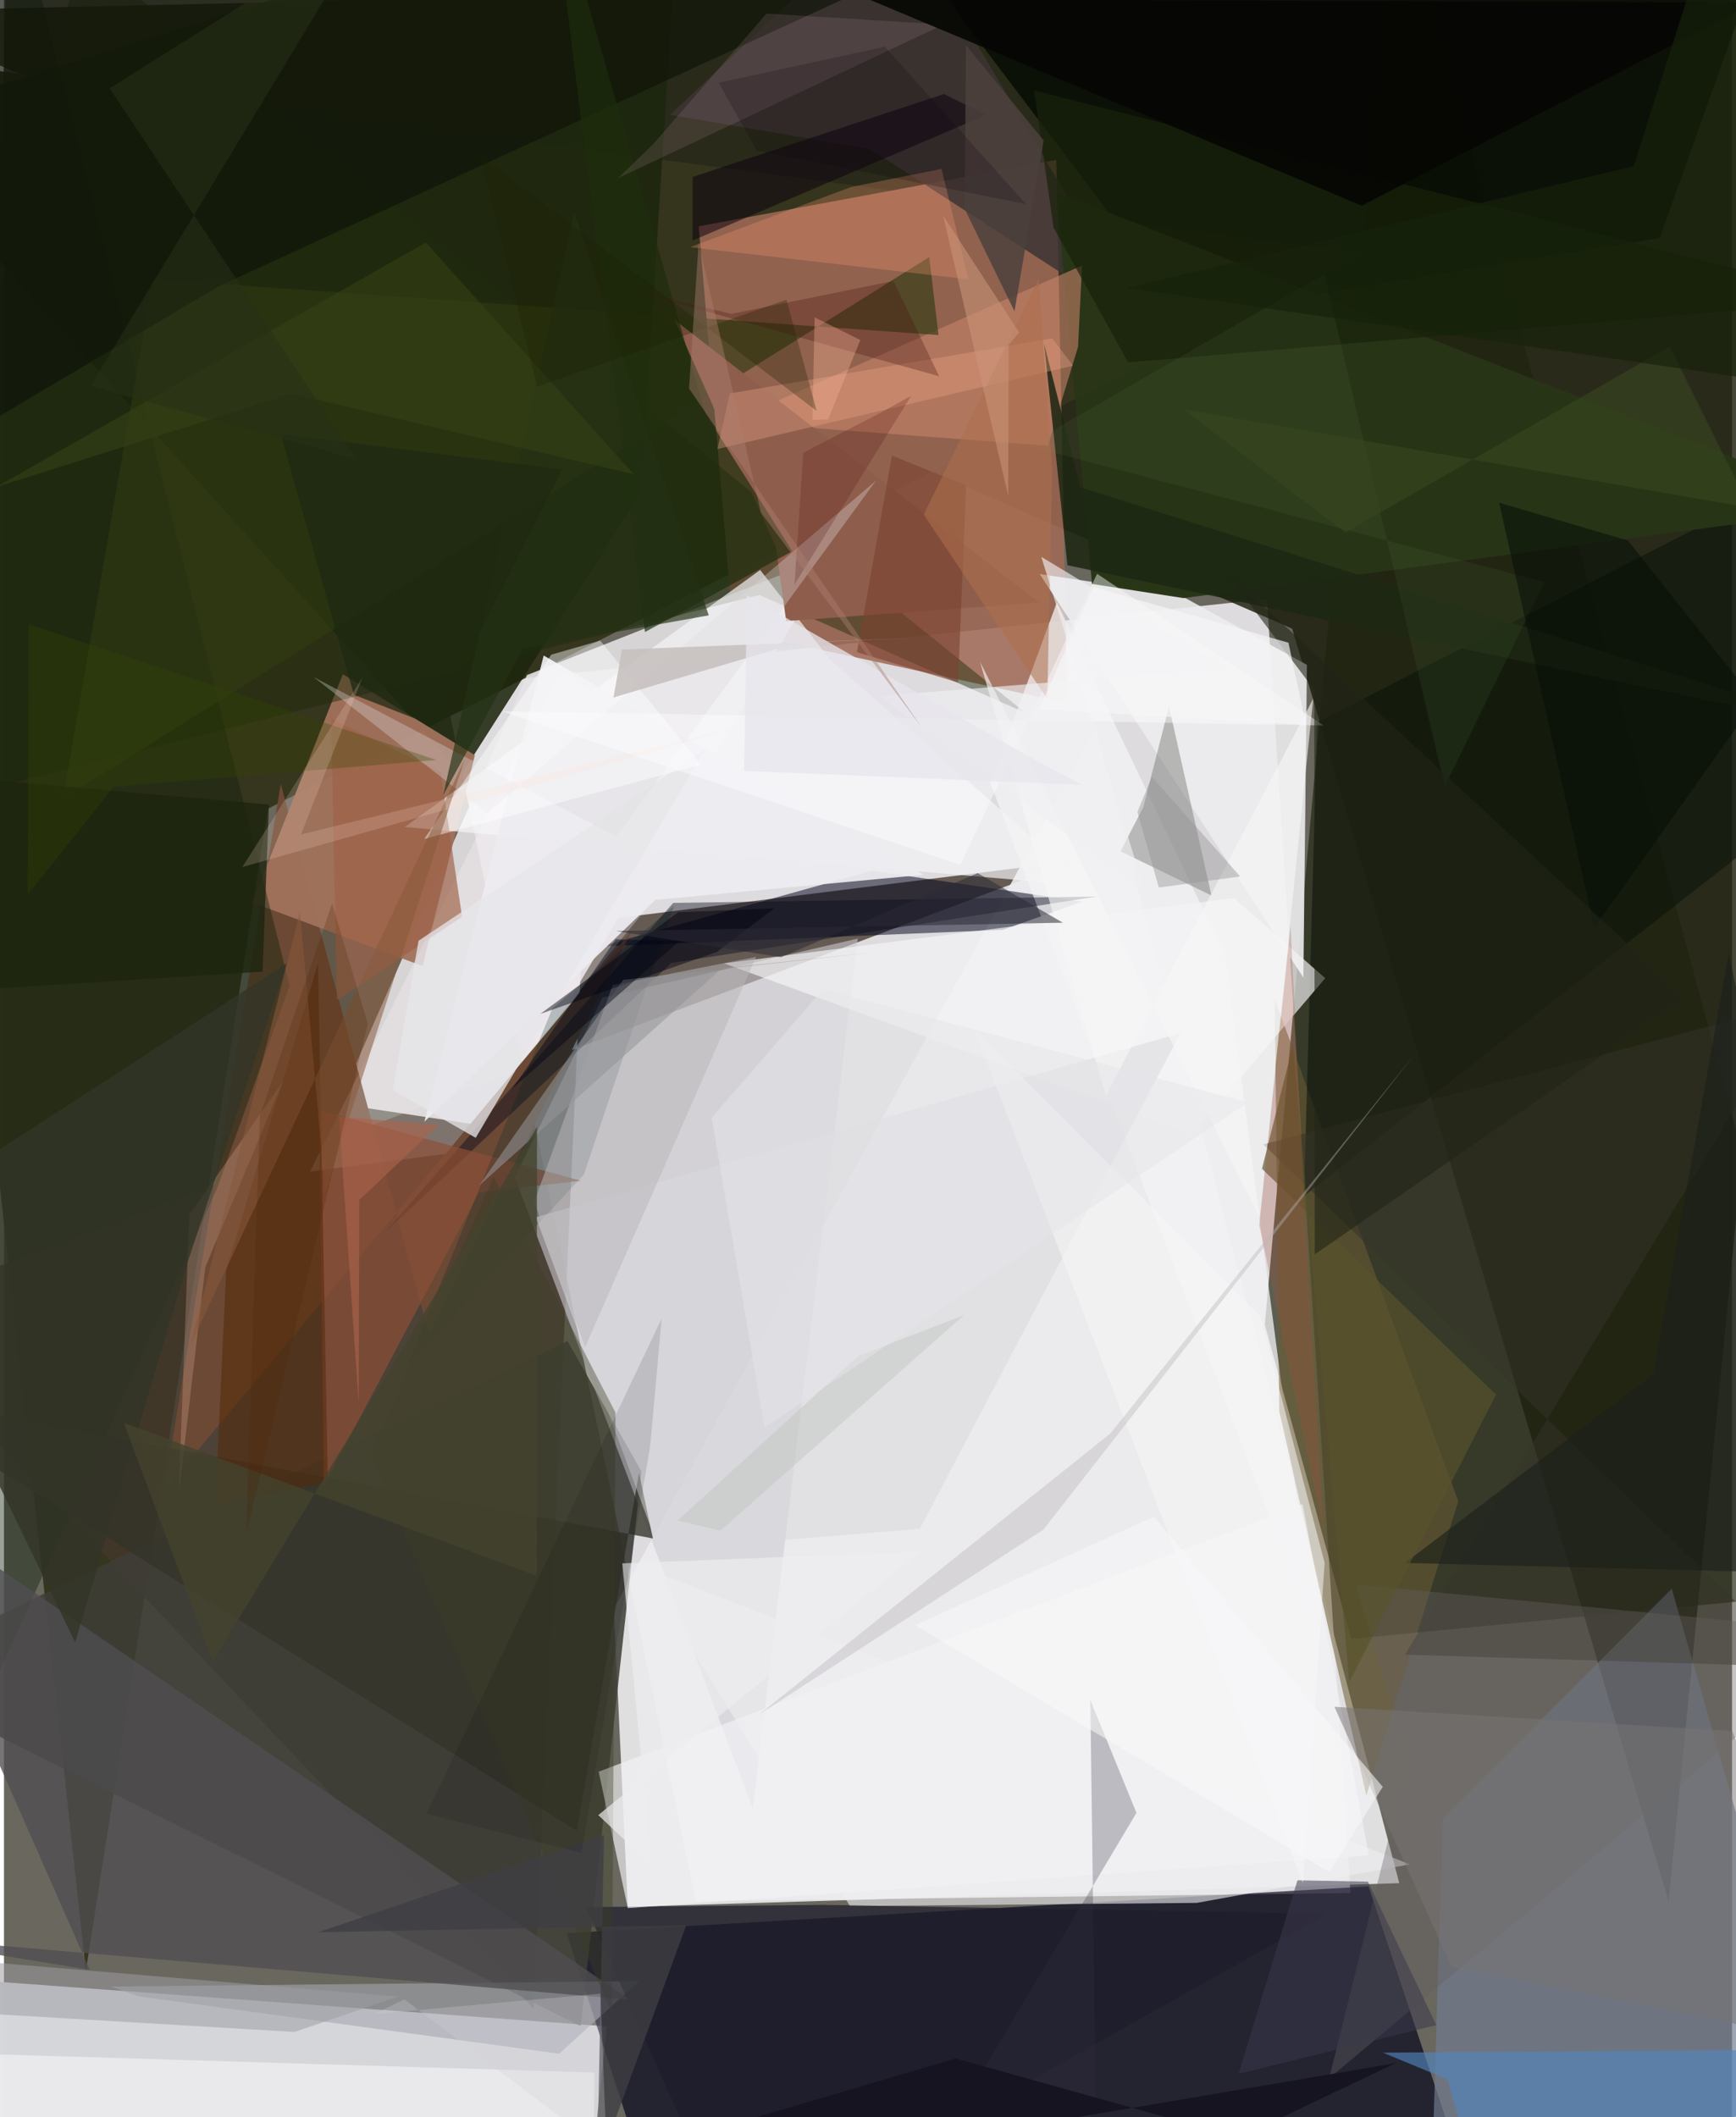 <svg xmlns="http://www.w3.org/2000/svg" width="228" height="278" viewBox="0 0 836 1024"><path fill="#69675e" d="M0 0h836v1024H0z"/><path fill="#fbf9fe" fill-opacity=".796" d="M611.01 289.69l-398.008 42.475 121.657 587.371 316.727-3.938z"/><path fill="#1b1d0a" fill-opacity=".816" d="M-62 5.48l685.195 298.588L805.27 919.505 898-16.279z"/><path fill="#36351d" fill-opacity=".988" d="M39.63 953.135L-62 26.37l718.764 96.138L127.711 391.15z"/><path fill="#44392d" fill-opacity=".784" d="M-62 634.84l318.141 336.657 23.902-525.363 236.983-29.626z"/><path fill="#d6d7db" fill-opacity=".988" d="M291.646 980.082L-62 954.207l63.547 99.182L280.335 1086z"/><path fill="#030019" fill-opacity=".663" d="M660.161 912.384l-387.93 22.607 33.518 103.244L717.947 1086z"/><path fill="#a06a56" fill-opacity=".863" d="M509.089 77.378l-173.003 32.078 16.758 195.699 161.619 34.9z"/><path fill="#e5e2e5" fill-opacity=".882" d="M161.776 533.87l75.245 11.379 164.696-277.444-148.706 58.698z"/><path fill="#1f2310" fill-opacity=".675" d="M651.732 792.68L898 768.873 673.671-62 609.96 640.715z"/><path fill="#ededef" fill-opacity=".894" d="M528.213 352.347L295.046 777.99l6.736 144.306 373.236-11.48z"/><path fill="#ececed" fill-opacity=".902" d="M568.892 287.819l61.448 33.748-1.71 151.283-127.572-195.23z"/><path fill="#3d3e37" fill-opacity=".851" d="M-62 810.097L279.016 979.93l29.388-268.25-35.775-63.088z"/><path fill="#1c260d" fill-opacity=".871" d="M308.205 238.266L327.228-62-62 59.946 221.615 374.16z"/><path fill="#00031c" fill-opacity=".514" d="M483.212 449.737l-194.86 8.054 131.529-36.634 101.802 14.929z"/><path fill="#727b90" fill-opacity=".69" d="M806.822 768.44l-110.79 111.057-6.22 206.503H898z"/><path fill="#020700" fill-opacity=".722" d="M801.056 115.123l-228.804 37.655L446.74-12.985l398.245 5.044z"/><path fill="#6b4934" d="M133.909 379.089L205.6 645.386l98.18-195.338L77.48 721z"/><path fill="#a0715b" fill-opacity=".953" d="M227.827 365.286l-63.888-39.167L120.1 436.513l82.408 30.735z"/><path fill="#cccbd0" fill-opacity=".588" d="M289.523 482.5l123.497-28.537-50.732 420.768L247.15 569.48z"/><path fill="#1e2c0b" fill-opacity=".467" d="M37.185-23.473L-62 395.167 365.522 287.76l128.735 57.057z"/><path fill="#f5f5f8" fill-opacity=".686" d="M524.062 428.51L399.763 319.156l-33.932-43.477-171.973 124.338z"/><path fill="#f3f3f4" fill-opacity=".753" d="M477.221 378.82l156.824 412.352-43.335-329.076-81.35-170.722z"/><path fill="#10200a" fill-opacity=".416" d="M-26.339 862.025L2.782-62l135.42 538.711-35.174 98.266z"/><path fill="#6d5d33" fill-opacity=".545" d="M614.769 483.251l88.79 242.852-44.472 142.317-42.127-185.862z"/><path fill="#0a130a" fill-opacity=".553" d="M869.84 390.045L884 222.049 635.29 349.344l-6.39 229.137z"/><path fill="#3d3433" fill-opacity=".847" d="M419.026 72.066L322.22 55.54 430.49-46.402l121.395 204.587z"/><path fill="#a5a6b0" fill-opacity=".596" d="M268.582 993.305L65.324 965.61l-13.641-4.776 255.554-2.636z"/><path fill="#4f4e51" fill-opacity=".784" d="M302.747 967.168L-62 717.796 41.523 952.767l-101.4-16.657z"/><path fill="#293517" fill-opacity=".988" d="M509.084 92.832L898 245.412l-327.381 43.865-44.245-6.835z"/><path fill="#f4f4f6" fill-opacity=".671" d="M348.348 465.955l226.666 82.518 64.18-75.357-44.21-38.779z"/><path fill="#03061a" fill-opacity=".408" d="M183.844 596.587l138.981-130.809 205.776-32.157-204.84 3.087z"/><path fill="#c8856b" fill-opacity=".584" d="M351.389 204.004l170.14-75.594-1.911 39.363-14.597 47.822z"/><path fill="#6f706d" fill-opacity=".427" d="M563.615 341.745l20.548 91.386-43.995-21.384 11.011-21.322z"/><path fill="#303912" fill-opacity=".635" d="M28.52 386.26l43.542-251.216 380.034 27.009-4.483-37.718z"/><path fill="#fff6fa" fill-opacity=".282" d="M148.058 566.657L268.82 324.113l88.847 58.057-143.95 175.904z"/><path fill="#343429" fill-opacity=".78" d="M-62 673.793l339.111 211.633 30.11-173.007 6.707 31.674z"/><path fill="#eeeff1" fill-opacity=".608" d="M308.225 757.684l371.98 144.034-103.17 18.639-167.729 1.548z"/><path fill="#8c4f37" fill-opacity=".698" d="M152.373 536.84l126.82 34.24-49.322 5.653-75.046 141.787z"/><path fill="#002623" fill-opacity=".231" d="M280.513 568.158l43.693-130.117-58.943 49.732-69.687 171.734z"/><path fill="#1e1c2a" fill-opacity=".714" d="M354.541 1086l285.687-160.395-243.695-4.28-114.917 1.073z"/><path fill="#5086bd" fill-opacity=".639" d="M721.093 1086L898 991.228l-230.868 1.563 31.233 12.947z"/><path fill="#101509" fill-opacity=".698" d="M-3.02-22.44L424.4-8.85 104.115 138.372l-155.857 92.23z"/><path fill="#562909" fill-opacity=".549" d="M102.281 727.562l5.217-113.283 44.428-148.341 4.77 251.143z"/><path fill="#8f5d4c" d="M324.444 154.765l49.019 109.899 4.96 35.738 122.316-8.98z"/><path fill="#35342a" fill-opacity=".533" d="M609.239 553.49l258.976-68.485-190.433 315.313 192.626 5.905z"/><path fill="#9d6147" fill-opacity=".667" d="M221.61 443.415l-60.506 40.388-2.816-136.282 52.974 25.982z"/><path fill="#d9d8dd" fill-opacity=".518" d="M443.095 739.464l126.041-239.762-311.804 89.032 59.63 160.996z"/><path fill="#f2f2f4" fill-opacity=".678" d="M287.711 856.913l14.087 65.978 358.493-25.578-32.07-169.81z"/><path fill="#353241" fill-opacity=".275" d="M423.055 1086l105.16-64.387-2.659-199.389 22.316 54.604z"/><path fill="#f2f3f4" fill-opacity=".659" d="M-8.092 993.49l293.63 8.914-.212 83.596L-62 1016.628z"/><path fill="#fac7ae" fill-opacity=".224" d="M84.513 723.351l5.145-135.717 45.33-64.57-37.574 89.796z"/><path fill="#9d9da4" fill-opacity=".533" d="M140.577 982.792l49.996-17.118L-62 944.45v26.309z"/><path fill="#edecf0" fill-opacity=".937" d="M315.107 435.25L203.405 542.515l57.702-225.463L444.885 423.1z"/><path fill="#666162" fill-opacity=".376" d="M679.299 850.904l-25.35-84.526L898 789.883 641.134 1005.14z"/><path fill="#fc9d77" fill-opacity=".278" d="M453.588 81.683l12.954 53.429-134.628-15.57 77.904-29.094z"/><path fill="#1e2c0d" fill-opacity=".686" d="M381.352 266.579l-41.965-66.415L264.272-62l45.832 367.7z"/><path fill="#1d2713" fill-opacity=".871" d="M503.212 166.341l11.27 107.047L898 354.3 520.728 235.705z"/><path fill="#b9b6ba" fill-opacity=".514" d="M294.502 476.44l-37.954 104.763 24.547 70.523 82.79-188.929z"/><path fill="#18220a" fill-opacity=".71" d="M543.813 175.28L898 145.17 498.333 43.746l9.417 66.312z"/><path fill="#e8a388" fill-opacity=".357" d="M351.176 190.293l-6.054 26.909 172.064-40.34-10.082-13.194z"/><path fill="#0c0011" fill-opacity=".522" d="M333.175 85.568L454.736 45.47l20.372 10.171-141.994 60.7z"/><path fill="#e6e6ea" fill-opacity=".765" d="M228.226 550.329l110.71-187.491-138.378 92.173-12.532 72.319z"/><path fill="#00000c" fill-opacity=".459" d="M326.142 441.25l46.596-1.963-27.834 21.123-85.364 29.944z"/><path fill="#fbbcd9" fill-opacity=".118" d="M314.126 69.705l-17.069 16.477 157.484-74.323-85.629-5.3z"/><path fill="#dddadc" fill-opacity=".337" d="M421.915 232.41L296.186 404.57l-146.34-77.078 83.932 65.834z"/><path fill="#7b4331" fill-opacity=".62" d="M429.58 220.365l35.873 14.446-3.885 95.307-48.938-14.69z"/><path fill="#060604" fill-opacity=".91" d="M656.873 99.493l189.974-98.3L400.178-.504 271.031-62z"/><path fill="#fff" fill-opacity=".431" d="M203.349 405.754l133.847-35.916-48.742-60-23.65 6.786z"/><path fill="#f6f6f7" fill-opacity=".624" d="M633.383 337.94L533.095 529.943l-60.913-209.899L607.57 588.87z"/><path fill="#3d3f24" fill-opacity=".388" d="M295.84 683.24l-1.67 290.717-116.779-270.23 59.465-134.641z"/><path fill="#323527" fill-opacity=".804" d="M89.277 609.211l47.665-143.37L-62 594.689l96.422 199.7z"/><path fill="#1a1f1a" fill-opacity=".62" d="M834.396 460.997l-36.39 203.633-120.263 91.31L898 761.53z"/><path fill="#fcfcff" fill-opacity=".435" d="M240.976 344.014l397.435 6.872-109.601-73.361-66.14 140.808z"/><path fill="#58532b" fill-opacity=".655" d="M608.6 565.302l113.239 109.21-71.002 138.991-27.275-307.993z"/><path fill="#c6c0bf" fill-opacity=".886" d="M384.965 310.642l-90.097 26.7 4.12-23.168 143.072-5.633z"/><path fill="#769e5c" fill-opacity=".09" d="M638.78 132.493l58.252 247.89 48.114-98.823-250.292-66.085z"/><path fill="#8a593b" fill-opacity=".541" d="M222.99 366.94L90.42 650.157l52.772-209.01 12.272 135.436z"/><path fill="#3a384b" fill-opacity=".525" d="M692.938 979.472l-33.092-69.385-34.087-.645-28.508 93.622z"/><path fill="#f7f7f8" fill-opacity=".522" d="M628.393 910.77l10.514-154.886-31.165-119.41-138.294-138.56z"/><path fill="#1d250e" fill-opacity=".796" d="M125.113 469.935L-62 481.885l48.36-105.312 141.83 12.583z"/><path fill="#491711" fill-opacity=".314" d="M291.297 137.108l161.115 44.867-22.088-46.081-78.454 15.94z"/><path fill="#3f3f43" fill-opacity=".788" d="M290.303 887.568l-138.356 47 178.116-3.402-43.145 118.033z"/><path fill="#060f09" fill-opacity=".549" d="M769.317 448.859l77.95-109.792-61.62-77.63-62.324-18.304z"/><path fill="#212416" fill-opacity=".592" d="M633.905 333.659l.235 273.033 179.44-124.1-223.778-207.588z"/><path fill="#ae704d" fill-opacity=".549" d="M444.976 248.946L504.75 338.1l2.341-110.539-6.509-92.85z"/><path fill="#243114" fill-opacity=".659" d="M212.478 384.638l63.404-281.626 65.077 194.604-90.017 16.158z"/><path fill="#f0eff2" fill-opacity=".643" d="M423.58 336.65l128.536 94.973-50.286-162.296 89.49 53.944z"/><path fill="#161420" fill-opacity=".973" d="M154.05 1086l306.286-90.387 137.252 38.307 75.682-36.057z"/><path fill="#eeeef0" fill-opacity=".682" d="M313.333 902.197l-25.826-24.285 155.586-127.446-143.972 5.68z"/><path fill="#949497" fill-opacity=".561" d="M347.308 468.32L229.93 573.38l69.578-99.444 122.867-13.486z"/><path fill="#bebfbb" fill-opacity=".408" d="M413.269 655.812l-87.345 79.604 20.638 4.93 117.934-104.3z"/><path fill="#fab598" fill-opacity=".349" d="M414.293 164.458l-22.12-10.948-1.032 49.476 7.504-.066z"/><path fill="#00070e" fill-opacity=".114" d="M318.181 637.708l-113.792 239.58 74.98 18.94 33.275-197.044z"/><path fill="#cc967b" fill-opacity=".549" d="M491.14 160.783l-36.812-56.57 31.491 135.59.221-73.011z"/><path fill="#a94d38" fill-opacity=".259" d="M607.283 592.55l30.977 147.28-9.693-165.338-6.136-126.82z"/><path fill="#787374" fill-opacity=".514" d="M643.638 825.52l192.493 11.734L898 990.978l-197.706-39.643z"/><path fill="#44422d" fill-opacity=".8" d="M57.992 688.133l199.758 74.051.11-217.088-156.854 258.513z"/><path fill="#e6e5ea" fill-opacity=".502" d="M367.924 690.478l-25.533-149.92 53.916-62.149 205.487 54.812z"/><path fill="#354117" fill-opacity=".584" d="M-3.7 235.557l207.806-118.263 100.5 112.065-165.493-38.956z"/><path fill="#541213" fill-opacity=".231" d="M382.416 282.838l4.293-63.874 37.65-19.466 14.52-8.059z"/><path fill="#1e2912" fill-opacity=".741" d="M270.023 227.005l-136.137-17.121 35.398 126.146 38.26 14.883z"/><path fill="#354900" fill-opacity=".298" d="M53.058 380.563l156.215-12.979L11.908 301.95l-.378 130.66z"/><path fill="#394820" fill-opacity=".569" d="M844.53 245.572l-273.938-47.603 78.376 59.563 156.877-89.955z"/><path fill="#e7e6ec" fill-opacity=".761" d="M501.055 368.856l20.918 10.794-163.872-6.755 1.314-84.88z"/><path fill="#000312" fill-opacity=".447" d="M372.401 456.721l-46.102-1.21-80.287 70.934 50.002-72.194z"/><path fill="#ffdecf" fill-opacity=".184" d="M115.348 419.352l58.118-91.71-29.796 75.993 212.972-52.295z"/><path fill="#17220b" fill-opacity=".686" d="M828.099-43.98L898 190.866l-354.632-51.592 245.037-58.9z"/><path fill="#4c403d" fill-opacity=".843" d="M464.711 100.918l24.146 49.615 14.106-82.613-37.546-46.043z"/><path fill="#1c2100" fill-opacity=".298" d="M257.917 187.065L230.205 74.867 393.17 198.76l-14.623-53.795z"/><path fill="#273017" fill-opacity=".541" d="M170.335 222.04L41.852 186.761l134.88-222.957-125.59 78.908z"/><path fill="#f6f6f7" fill-opacity=".675" d="M629.891 350.534l-129.12-7.451 26.259-59.132 94.36 26.907z"/><path fill="#a9624b" fill-opacity=".631" d="M210.223 544.155L171.879 580.4l-.267 98.193-9.54-138.523z"/><path fill="#bab5b9" fill-opacity=".4" d="M365.153 829.368l137.665-89.499L681.8 510.715l-146.605 182.65z"/><path fill="#2b2a35" fill-opacity=".541" d="M296.1 450.304l216.153-4.02-41.177-23.968-95.153 40.652z"/><path fill="#d2d2d8" fill-opacity=".275" d="M179.014 974.08l14.759-7.024 97.822 73.834-3.042-76.635z"/><path fill="#ac7f6f" fill-opacity=".431" d="M366.2 247.953l78.015 104.213-112.787-164.21 4.627-70.614z"/><path fill="#4e2400" fill-opacity=".227" d="M176.01 495.09l-17.269-58.131-34.881 102.603-6.79 203.188z"/><path fill="#939493" fill-opacity=".427" d="M555.34 375.774l-7.007 16.913 10.361 36.58 39.388-5.363z"/><path fill="#0f0513" fill-opacity=".208" d="M494.454 98.726L364.177 72.878 345.74 40.002l80.456-17.395z"/><path fill="#f8f8f9" fill-opacity=".569" d="M440.77 786.056l200.412 119.356 25.834-41.183-110.719-130.662z"/></svg>